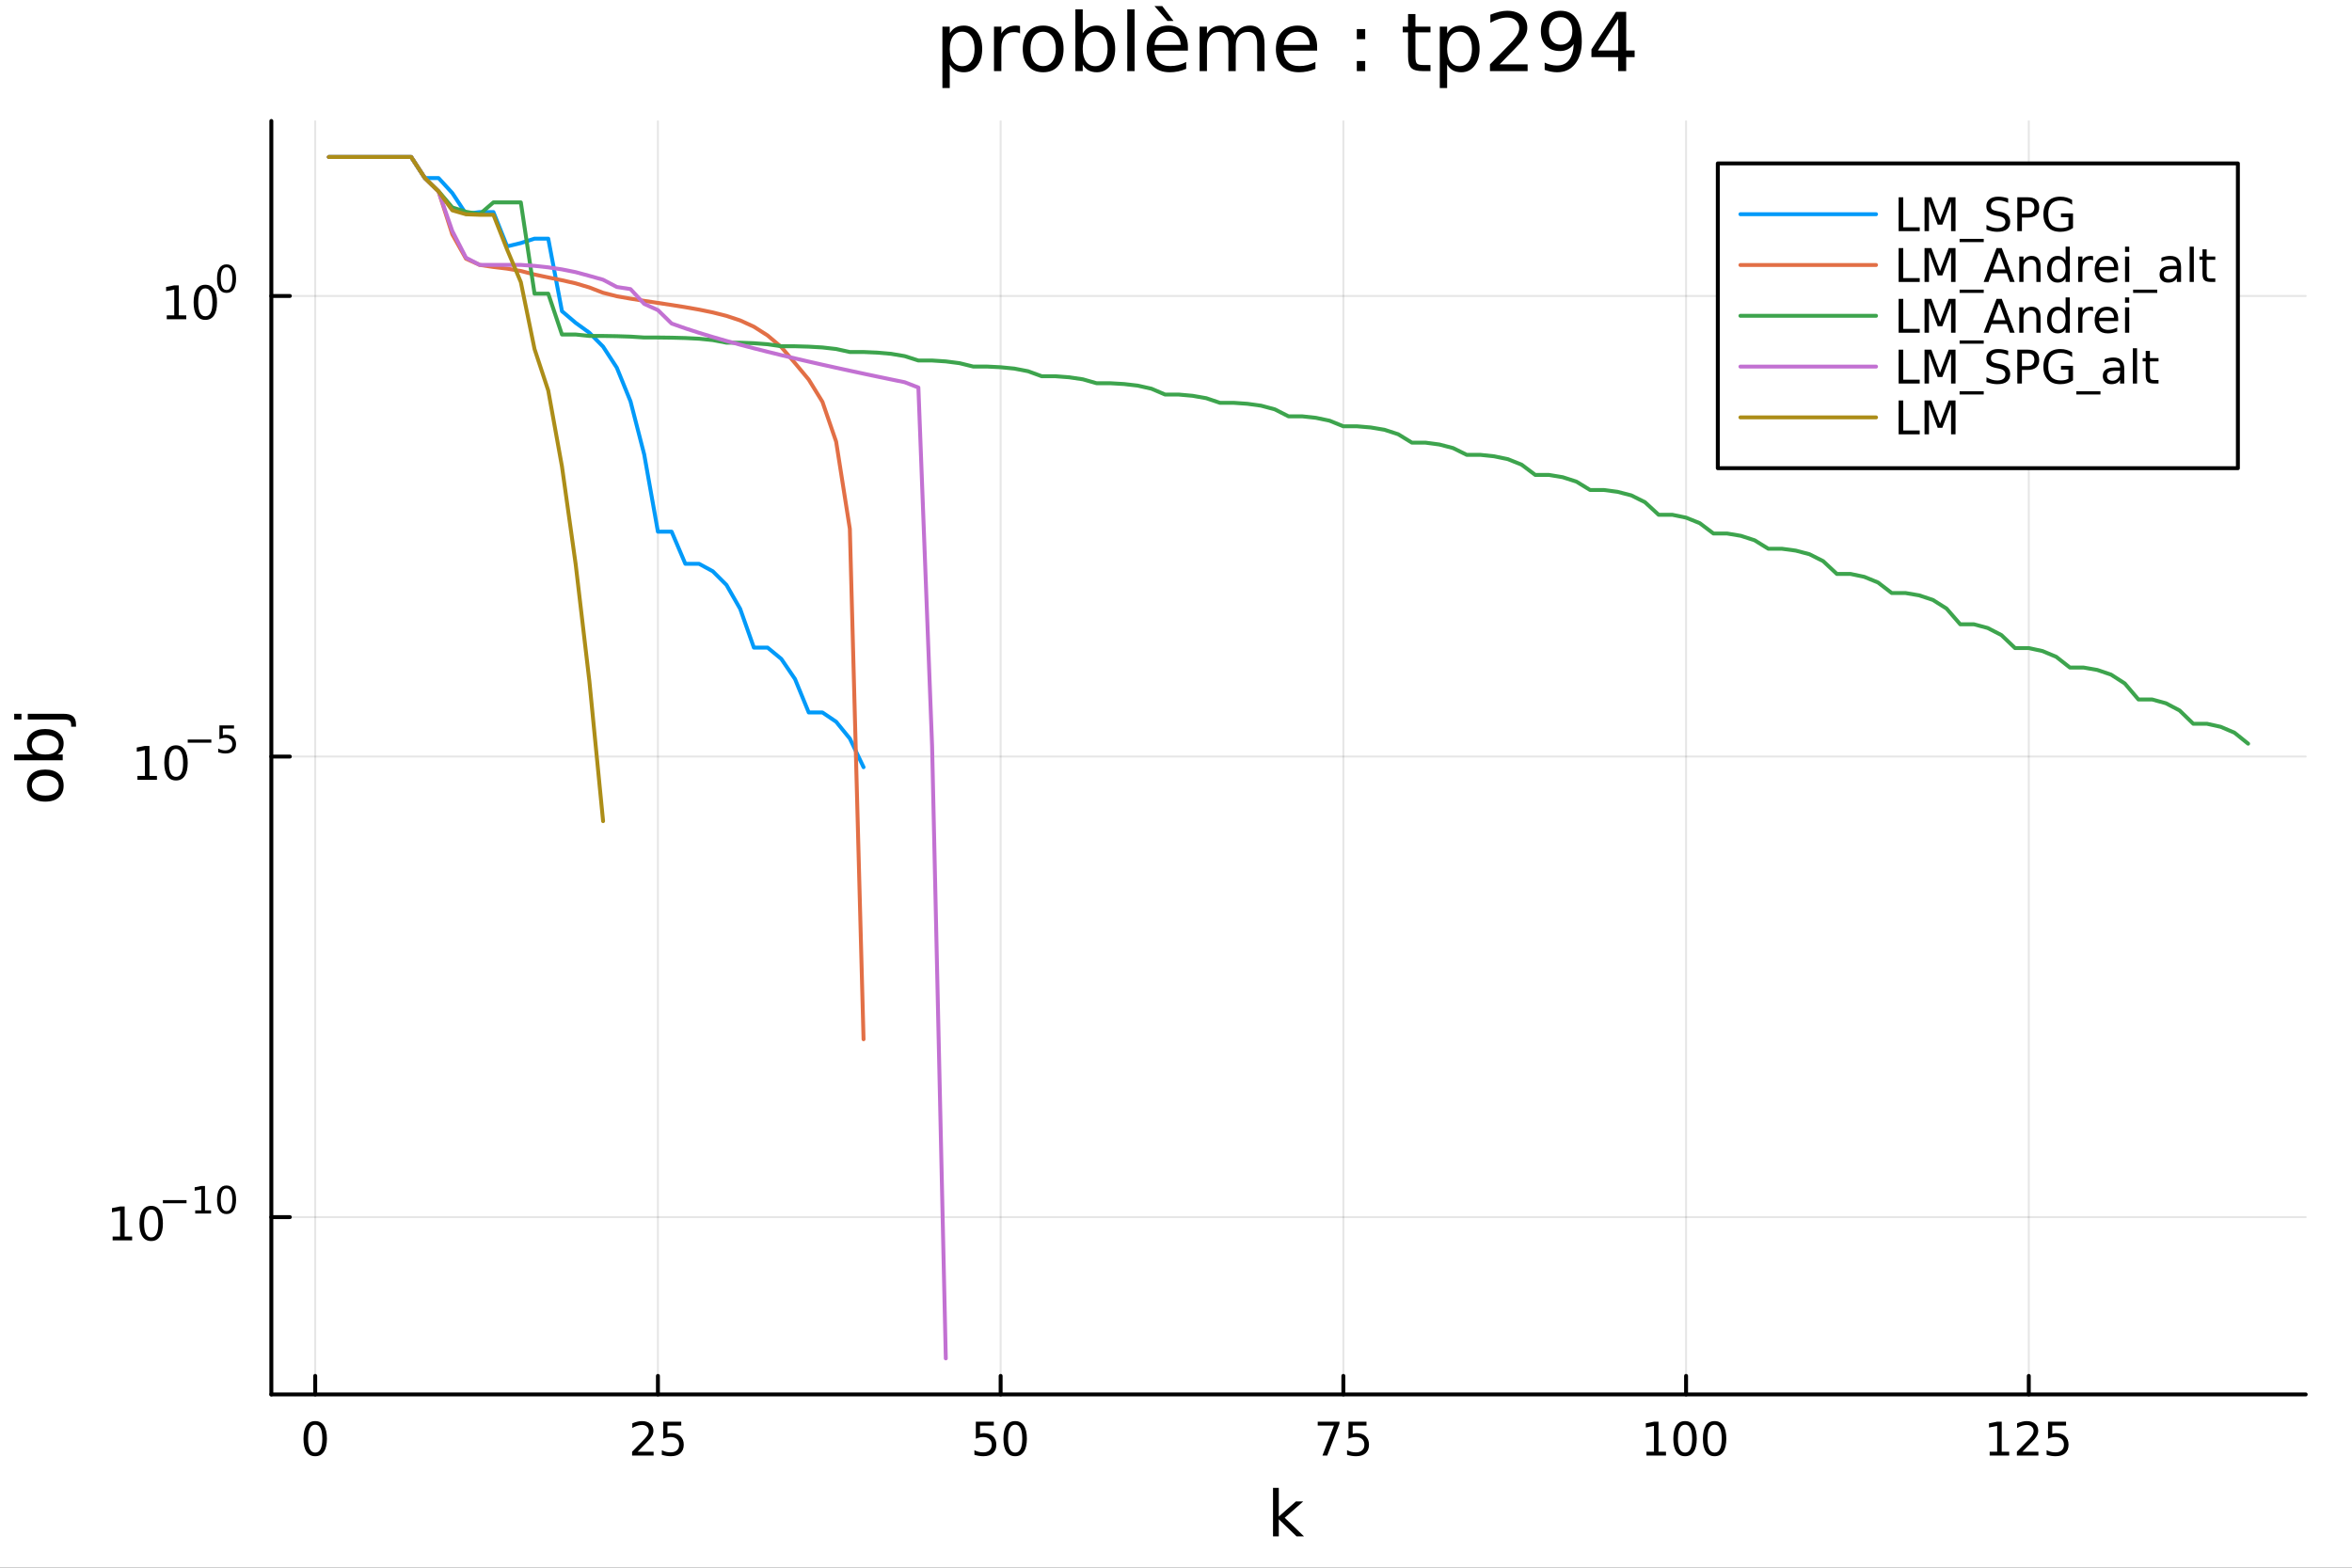 <?xml version="1.0" encoding="utf-8"?>
<svg xmlns="http://www.w3.org/2000/svg" xmlns:xlink="http://www.w3.org/1999/xlink" width="600" height="400" viewBox="0 0 2400 1600">
<rect x="0" y="0" width="2400" height="1600" fill="#333333" stroke="none"/>
<defs>
  <clipPath id="clip970">
    <rect x="0" y="0" width="2400" height="1600"/>
  </clipPath>
</defs>
<path clip-path="url(#clip970)" d="M0 1600 L2400 1600 L2400 0 L0 0  Z" fill="#ffffff" fill-rule="evenodd" fill-opacity="1"/>
<defs>
  <clipPath id="clip971">
    <rect x="480" y="0" width="1681" height="1600"/>
  </clipPath>
</defs>
<path clip-path="url(#clip970)" d="M276.876 1423.18 L2352.76 1423.18 L2352.76 123.472 L276.876 123.472  Z" fill="#ffffff" fill-rule="evenodd" fill-opacity="1"/>
<defs>
  <clipPath id="clip972">
    <rect x="276" y="123" width="2077" height="1301"/>
  </clipPath>
</defs>
<polyline clip-path="url(#clip972)" style="stroke:#000000; stroke-linecap:round; stroke-linejoin:round; stroke-width:2; stroke-opacity:0.1; fill:none" points="321.638,1423.18 321.638,123.472 "/>
<polyline clip-path="url(#clip972)" style="stroke:#000000; stroke-linecap:round; stroke-linejoin:round; stroke-width:2; stroke-opacity:0.1; fill:none" points="671.349,1423.18 671.349,123.472 "/>
<polyline clip-path="url(#clip972)" style="stroke:#000000; stroke-linecap:round; stroke-linejoin:round; stroke-width:2; stroke-opacity:0.1; fill:none" points="1021.06,1423.18 1021.06,123.472 "/>
<polyline clip-path="url(#clip972)" style="stroke:#000000; stroke-linecap:round; stroke-linejoin:round; stroke-width:2; stroke-opacity:0.1; fill:none" points="1370.77,1423.18 1370.77,123.472 "/>
<polyline clip-path="url(#clip972)" style="stroke:#000000; stroke-linecap:round; stroke-linejoin:round; stroke-width:2; stroke-opacity:0.1; fill:none" points="1720.48,1423.18 1720.48,123.472 "/>
<polyline clip-path="url(#clip972)" style="stroke:#000000; stroke-linecap:round; stroke-linejoin:round; stroke-width:2; stroke-opacity:0.1; fill:none" points="2070.19,1423.18 2070.19,123.472 "/>
<polyline clip-path="url(#clip970)" style="stroke:#000000; stroke-linecap:round; stroke-linejoin:round; stroke-width:4; stroke-opacity:1; fill:none" points="276.876,1423.18 2352.76,1423.18 "/>
<polyline clip-path="url(#clip970)" style="stroke:#000000; stroke-linecap:round; stroke-linejoin:round; stroke-width:4; stroke-opacity:1; fill:none" points="321.638,1423.18 321.638,1404.28 "/>
<polyline clip-path="url(#clip970)" style="stroke:#000000; stroke-linecap:round; stroke-linejoin:round; stroke-width:4; stroke-opacity:1; fill:none" points="671.349,1423.18 671.349,1404.28 "/>
<polyline clip-path="url(#clip970)" style="stroke:#000000; stroke-linecap:round; stroke-linejoin:round; stroke-width:4; stroke-opacity:1; fill:none" points="1021.06,1423.18 1021.06,1404.28 "/>
<polyline clip-path="url(#clip970)" style="stroke:#000000; stroke-linecap:round; stroke-linejoin:round; stroke-width:4; stroke-opacity:1; fill:none" points="1370.77,1423.18 1370.77,1404.28 "/>
<polyline clip-path="url(#clip970)" style="stroke:#000000; stroke-linecap:round; stroke-linejoin:round; stroke-width:4; stroke-opacity:1; fill:none" points="1720.48,1423.18 1720.48,1404.28 "/>
<polyline clip-path="url(#clip970)" style="stroke:#000000; stroke-linecap:round; stroke-linejoin:round; stroke-width:4; stroke-opacity:1; fill:none" points="2070.19,1423.18 2070.19,1404.28 "/>
<path clip-path="url(#clip970)" d="M321.638 1454.1 Q318.027 1454.1 316.199 1457.66 Q314.393 1461.2 314.393 1468.33 Q314.393 1475.44 316.199 1479.01 Q318.027 1482.55 321.638 1482.55 Q325.273 1482.55 327.078 1479.01 Q328.907 1475.44 328.907 1468.33 Q328.907 1461.2 327.078 1457.66 Q325.273 1454.1 321.638 1454.1 M321.638 1450.39 Q327.449 1450.39 330.504 1455 Q333.583 1459.58 333.583 1468.33 Q333.583 1477.06 330.504 1481.67 Q327.449 1486.25 321.638 1486.25 Q315.828 1486.25 312.75 1481.67 Q309.694 1477.06 309.694 1468.33 Q309.694 1459.58 312.75 1455 Q315.828 1450.39 321.638 1450.39 Z" fill="#000000" fill-rule="nonzero" fill-opacity="1" /><path clip-path="url(#clip970)" d="M650.62 1481.64 L666.939 1481.64 L666.939 1485.58 L644.995 1485.58 L644.995 1481.64 Q647.657 1478.89 652.24 1474.26 Q656.847 1469.61 658.027 1468.27 Q660.272 1465.74 661.152 1464.01 Q662.055 1462.25 662.055 1460.56 Q662.055 1457.8 660.11 1456.07 Q658.189 1454.33 655.087 1454.33 Q652.888 1454.33 650.434 1455.09 Q648.004 1455.86 645.226 1457.41 L645.226 1452.69 Q648.05 1451.55 650.504 1450.97 Q652.958 1450.39 654.995 1450.39 Q660.365 1450.39 663.559 1453.08 Q666.754 1455.77 666.754 1460.26 Q666.754 1462.39 665.944 1464.31 Q665.157 1466.2 663.05 1468.8 Q662.471 1469.47 659.37 1472.69 Q656.268 1475.88 650.62 1481.64 Z" fill="#000000" fill-rule="nonzero" fill-opacity="1" /><path clip-path="url(#clip970)" d="M676.8 1451.02 L695.156 1451.02 L695.156 1454.96 L681.082 1454.96 L681.082 1463.43 Q682.101 1463.08 683.12 1462.92 Q684.138 1462.73 685.157 1462.73 Q690.944 1462.73 694.323 1465.9 Q697.703 1469.08 697.703 1474.49 Q697.703 1480.07 694.231 1483.17 Q690.758 1486.25 684.439 1486.25 Q682.263 1486.25 679.995 1485.88 Q677.749 1485.51 675.342 1484.77 L675.342 1480.07 Q677.425 1481.2 679.647 1481.76 Q681.87 1482.32 684.346 1482.32 Q688.351 1482.32 690.689 1480.21 Q693.027 1478.1 693.027 1474.49 Q693.027 1470.88 690.689 1468.77 Q688.351 1466.67 684.346 1466.67 Q682.471 1466.67 680.596 1467.08 Q678.745 1467.5 676.8 1468.38 L676.8 1451.02 Z" fill="#000000" fill-rule="nonzero" fill-opacity="1" /><path clip-path="url(#clip970)" d="M995.758 1451.02 L1014.11 1451.02 L1014.11 1454.96 L1000.04 1454.96 L1000.04 1463.43 Q1001.06 1463.08 1002.08 1462.92 Q1003.1 1462.73 1004.11 1462.73 Q1009.9 1462.73 1013.28 1465.9 Q1016.66 1469.08 1016.66 1474.49 Q1016.66 1480.07 1013.19 1483.17 Q1009.72 1486.25 1003.4 1486.25 Q1001.22 1486.25 998.953 1485.88 Q996.707 1485.51 994.3 1484.77 L994.3 1480.07 Q996.383 1481.2 998.605 1481.76 Q1000.83 1482.32 1003.3 1482.32 Q1007.31 1482.32 1009.65 1480.21 Q1011.99 1478.1 1011.99 1474.49 Q1011.99 1470.88 1009.65 1468.77 Q1007.31 1466.67 1003.3 1466.67 Q1001.43 1466.67 999.555 1467.08 Q997.703 1467.5 995.758 1468.38 L995.758 1451.02 Z" fill="#000000" fill-rule="nonzero" fill-opacity="1" /><path clip-path="url(#clip970)" d="M1035.87 1454.1 Q1032.26 1454.1 1030.43 1457.66 Q1028.63 1461.2 1028.63 1468.33 Q1028.63 1475.44 1030.43 1479.01 Q1032.26 1482.55 1035.87 1482.55 Q1039.51 1482.55 1041.31 1479.01 Q1043.14 1475.44 1043.14 1468.33 Q1043.14 1461.2 1041.31 1457.66 Q1039.51 1454.1 1035.87 1454.1 M1035.87 1450.39 Q1041.68 1450.39 1044.74 1455 Q1047.82 1459.58 1047.82 1468.33 Q1047.82 1477.06 1044.74 1481.67 Q1041.68 1486.25 1035.87 1486.25 Q1030.06 1486.25 1026.98 1481.67 Q1023.93 1477.06 1023.93 1468.33 Q1023.93 1459.58 1026.98 1455 Q1030.06 1450.39 1035.87 1450.39 Z" fill="#000000" fill-rule="nonzero" fill-opacity="1" /><path clip-path="url(#clip970)" d="M1344.62 1451.02 L1366.85 1451.02 L1366.85 1453.01 L1354.3 1485.58 L1349.42 1485.58 L1361.22 1454.96 L1344.62 1454.96 L1344.62 1451.02 Z" fill="#000000" fill-rule="nonzero" fill-opacity="1" /><path clip-path="url(#clip970)" d="M1376.01 1451.02 L1394.37 1451.02 L1394.37 1454.96 L1380.29 1454.96 L1380.29 1463.43 Q1381.31 1463.08 1382.33 1462.92 Q1383.35 1462.73 1384.37 1462.73 Q1390.16 1462.73 1393.54 1465.9 Q1396.92 1469.08 1396.92 1474.49 Q1396.92 1480.07 1393.44 1483.17 Q1389.97 1486.25 1383.65 1486.25 Q1381.48 1486.25 1379.21 1485.88 Q1376.96 1485.51 1374.55 1484.77 L1374.55 1480.07 Q1376.64 1481.2 1378.86 1481.76 Q1381.08 1482.32 1383.56 1482.32 Q1387.56 1482.32 1389.9 1480.21 Q1392.24 1478.1 1392.24 1474.49 Q1392.24 1470.88 1389.9 1468.77 Q1387.56 1466.67 1383.56 1466.67 Q1381.68 1466.67 1379.81 1467.08 Q1377.96 1467.5 1376.01 1468.38 L1376.01 1451.02 Z" fill="#000000" fill-rule="nonzero" fill-opacity="1" /><path clip-path="url(#clip970)" d="M1680.09 1481.64 L1687.73 1481.64 L1687.73 1455.28 L1679.42 1456.95 L1679.42 1452.69 L1687.68 1451.02 L1692.35 1451.02 L1692.35 1481.64 L1699.99 1481.64 L1699.99 1485.58 L1680.09 1485.58 L1680.09 1481.64 Z" fill="#000000" fill-rule="nonzero" fill-opacity="1" /><path clip-path="url(#clip970)" d="M1719.44 1454.1 Q1715.83 1454.1 1714 1457.66 Q1712.19 1461.2 1712.19 1468.33 Q1712.19 1475.44 1714 1479.01 Q1715.83 1482.55 1719.44 1482.55 Q1723.07 1482.55 1724.88 1479.01 Q1726.71 1475.44 1726.71 1468.33 Q1726.71 1461.2 1724.88 1457.66 Q1723.07 1454.1 1719.44 1454.1 M1719.44 1450.39 Q1725.25 1450.39 1728.3 1455 Q1731.38 1459.58 1731.38 1468.33 Q1731.38 1477.06 1728.3 1481.67 Q1725.25 1486.25 1719.44 1486.25 Q1713.63 1486.25 1710.55 1481.67 Q1707.49 1477.06 1707.49 1468.33 Q1707.49 1459.58 1710.55 1455 Q1713.63 1450.39 1719.44 1450.39 Z" fill="#000000" fill-rule="nonzero" fill-opacity="1" /><path clip-path="url(#clip970)" d="M1749.6 1454.1 Q1745.99 1454.1 1744.16 1457.66 Q1742.35 1461.2 1742.35 1468.33 Q1742.35 1475.44 1744.16 1479.01 Q1745.99 1482.55 1749.6 1482.55 Q1753.23 1482.55 1755.04 1479.01 Q1756.87 1475.44 1756.87 1468.33 Q1756.87 1461.2 1755.04 1457.66 Q1753.23 1454.1 1749.6 1454.1 M1749.6 1450.39 Q1755.41 1450.39 1758.47 1455 Q1761.54 1459.58 1761.54 1468.33 Q1761.54 1477.06 1758.47 1481.67 Q1755.41 1486.25 1749.6 1486.25 Q1743.79 1486.25 1740.71 1481.67 Q1737.66 1477.06 1737.66 1468.33 Q1737.66 1459.58 1740.71 1455 Q1743.79 1450.39 1749.6 1450.39 Z" fill="#000000" fill-rule="nonzero" fill-opacity="1" /><path clip-path="url(#clip970)" d="M2030.29 1481.64 L2037.93 1481.64 L2037.93 1455.28 L2029.62 1456.95 L2029.62 1452.69 L2037.89 1451.02 L2042.56 1451.02 L2042.56 1481.64 L2050.2 1481.64 L2050.2 1485.58 L2030.29 1485.58 L2030.29 1481.64 Z" fill="#000000" fill-rule="nonzero" fill-opacity="1" /><path clip-path="url(#clip970)" d="M2063.67 1481.64 L2079.99 1481.64 L2079.99 1485.58 L2058.05 1485.58 L2058.05 1481.64 Q2060.71 1478.89 2065.29 1474.26 Q2069.9 1469.61 2071.08 1468.27 Q2073.33 1465.74 2074.21 1464.01 Q2075.11 1462.25 2075.11 1460.56 Q2075.11 1457.8 2073.16 1456.07 Q2071.24 1454.33 2068.14 1454.33 Q2065.94 1454.33 2063.49 1455.09 Q2061.06 1455.86 2058.28 1457.41 L2058.28 1452.69 Q2061.1 1451.55 2063.56 1450.97 Q2066.01 1450.39 2068.05 1450.39 Q2073.42 1450.39 2076.61 1453.08 Q2079.81 1455.77 2079.81 1460.26 Q2079.81 1462.39 2079 1464.31 Q2078.21 1466.2 2076.1 1468.8 Q2075.53 1469.47 2072.42 1472.69 Q2069.32 1475.88 2063.67 1481.64 Z" fill="#000000" fill-rule="nonzero" fill-opacity="1" /><path clip-path="url(#clip970)" d="M2089.85 1451.02 L2108.21 1451.02 L2108.21 1454.96 L2094.14 1454.96 L2094.14 1463.43 Q2095.16 1463.08 2096.17 1462.92 Q2097.19 1462.73 2098.21 1462.73 Q2104 1462.73 2107.38 1465.9 Q2110.76 1469.08 2110.76 1474.49 Q2110.76 1480.07 2107.28 1483.17 Q2103.81 1486.25 2097.49 1486.25 Q2095.32 1486.25 2093.05 1485.88 Q2090.8 1485.51 2088.4 1484.77 L2088.4 1480.07 Q2090.48 1481.2 2092.7 1481.76 Q2094.92 1482.32 2097.4 1482.32 Q2101.41 1482.32 2103.74 1480.21 Q2106.08 1478.1 2106.08 1474.49 Q2106.08 1470.88 2103.74 1468.77 Q2101.41 1466.67 2097.4 1466.67 Q2095.53 1466.67 2093.65 1467.08 Q2091.8 1467.5 2089.85 1468.38 L2089.85 1451.02 Z" fill="#000000" fill-rule="nonzero" fill-opacity="1" /><path clip-path="url(#clip970)" d="M1299 1518.52 L1304.89 1518.52 L1304.89 1547.77 L1322.36 1532.4 L1329.84 1532.4 L1310.93 1549.07 L1330.63 1568.04 L1323 1568.04 L1304.89 1550.63 L1304.89 1568.04 L1299 1568.04 L1299 1518.52 Z" fill="#000000" fill-rule="nonzero" fill-opacity="1" /><polyline clip-path="url(#clip972)" style="stroke:#000000; stroke-linecap:round; stroke-linejoin:round; stroke-width:2; stroke-opacity:0.1; fill:none" points="276.876,1242.21 2352.76,1242.21 "/>
<polyline clip-path="url(#clip972)" style="stroke:#000000; stroke-linecap:round; stroke-linejoin:round; stroke-width:2; stroke-opacity:0.1; fill:none" points="276.876,772.146 2352.76,772.146 "/>
<polyline clip-path="url(#clip972)" style="stroke:#000000; stroke-linecap:round; stroke-linejoin:round; stroke-width:2; stroke-opacity:0.1; fill:none" points="276.876,302.087 2352.76,302.087 "/>
<polyline clip-path="url(#clip970)" style="stroke:#000000; stroke-linecap:round; stroke-linejoin:round; stroke-width:4; stroke-opacity:1; fill:none" points="276.876,1423.18 276.876,123.472 "/>
<polyline clip-path="url(#clip970)" style="stroke:#000000; stroke-linecap:round; stroke-linejoin:round; stroke-width:4; stroke-opacity:1; fill:none" points="276.876,1242.21 295.773,1242.21 "/>
<polyline clip-path="url(#clip970)" style="stroke:#000000; stroke-linecap:round; stroke-linejoin:round; stroke-width:4; stroke-opacity:1; fill:none" points="276.876,772.146 295.773,772.146 "/>
<polyline clip-path="url(#clip970)" style="stroke:#000000; stroke-linecap:round; stroke-linejoin:round; stroke-width:4; stroke-opacity:1; fill:none" points="276.876,302.087 295.773,302.087 "/>
<path clip-path="url(#clip970)" d="M114.931 1262 L122.57 1262 L122.57 1235.63 L114.26 1237.3 L114.26 1233.04 L122.524 1231.37 L127.2 1231.37 L127.2 1262 L134.839 1262 L134.839 1265.93 L114.931 1265.93 L114.931 1262 Z" fill="#000000" fill-rule="nonzero" fill-opacity="1" /><path clip-path="url(#clip970)" d="M154.283 1234.45 Q150.672 1234.45 148.843 1238.02 Q147.038 1241.56 147.038 1248.69 Q147.038 1255.79 148.843 1259.36 Q150.672 1262.9 154.283 1262.9 Q157.917 1262.9 159.723 1259.36 Q161.552 1255.79 161.552 1248.69 Q161.552 1241.56 159.723 1238.02 Q157.917 1234.45 154.283 1234.45 M154.283 1230.75 Q160.093 1230.75 163.149 1235.35 Q166.227 1239.94 166.227 1248.69 Q166.227 1257.41 163.149 1262.02 Q160.093 1266.6 154.283 1266.6 Q148.473 1266.6 145.394 1262.02 Q142.339 1257.41 142.339 1248.69 Q142.339 1239.94 145.394 1235.35 Q148.473 1230.75 154.283 1230.75 Z" fill="#000000" fill-rule="nonzero" fill-opacity="1" /><path clip-path="url(#clip970)" d="M166.227 1224.85 L190.339 1224.85 L190.339 1228.05 L166.227 1228.05 L166.227 1224.85 Z" fill="#000000" fill-rule="nonzero" fill-opacity="1" /><path clip-path="url(#clip970)" d="M199.197 1235.33 L205.404 1235.33 L205.404 1213.9 L198.652 1215.26 L198.652 1211.8 L205.366 1210.44 L209.166 1210.44 L209.166 1235.33 L215.372 1235.33 L215.372 1238.52 L199.197 1238.52 L199.197 1235.33 Z" fill="#000000" fill-rule="nonzero" fill-opacity="1" /><path clip-path="url(#clip970)" d="M231.171 1212.94 Q228.237 1212.94 226.751 1215.84 Q225.284 1218.72 225.284 1224.51 Q225.284 1230.28 226.751 1233.18 Q228.237 1236.06 231.171 1236.06 Q234.124 1236.06 235.591 1233.18 Q237.076 1230.28 237.076 1224.51 Q237.076 1218.72 235.591 1215.84 Q234.124 1212.94 231.171 1212.94 M231.171 1209.93 Q235.891 1209.93 238.374 1213.68 Q240.876 1217.4 240.876 1224.51 Q240.876 1231.6 238.374 1235.34 Q235.891 1239.07 231.171 1239.07 Q226.45 1239.07 223.949 1235.34 Q221.466 1231.6 221.466 1224.51 Q221.466 1217.4 223.949 1213.68 Q226.45 1209.93 231.171 1209.93 Z" fill="#000000" fill-rule="nonzero" fill-opacity="1" /><path clip-path="url(#clip970)" d="M140.247 791.938 L147.886 791.938 L147.886 765.573 L139.575 767.239 L139.575 762.98 L147.839 761.314 L152.515 761.314 L152.515 791.938 L160.154 791.938 L160.154 795.874 L140.247 795.874 L140.247 791.938 Z" fill="#000000" fill-rule="nonzero" fill-opacity="1" /><path clip-path="url(#clip970)" d="M179.598 764.392 Q175.987 764.392 174.159 767.957 Q172.353 771.499 172.353 778.628 Q172.353 785.735 174.159 789.3 Q175.987 792.841 179.598 792.841 Q183.233 792.841 185.038 789.3 Q186.867 785.735 186.867 778.628 Q186.867 771.499 185.038 767.957 Q183.233 764.392 179.598 764.392 M179.598 760.689 Q185.409 760.689 188.464 765.295 Q191.543 769.878 191.543 778.628 Q191.543 787.355 188.464 791.962 Q185.409 796.545 179.598 796.545 Q173.788 796.545 170.71 791.962 Q167.654 787.355 167.654 778.628 Q167.654 769.878 170.71 765.295 Q173.788 760.689 179.598 760.689 Z" fill="#000000" fill-rule="nonzero" fill-opacity="1" /><path clip-path="url(#clip970)" d="M191.543 754.79 L215.654 754.79 L215.654 757.987 L191.543 757.987 L191.543 754.79 Z" fill="#000000" fill-rule="nonzero" fill-opacity="1" /><path clip-path="url(#clip970)" d="M223.892 740.383 L238.807 740.383 L238.807 743.58 L227.372 743.58 L227.372 750.464 Q228.199 750.182 229.027 750.05 Q229.854 749.9 230.682 749.9 Q235.384 749.9 238.13 752.477 Q240.876 755.053 240.876 759.454 Q240.876 763.987 238.054 766.507 Q235.233 769.009 230.099 769.009 Q228.331 769.009 226.488 768.708 Q224.663 768.407 222.707 767.805 L222.707 763.987 Q224.4 764.909 226.205 765.36 Q228.011 765.811 230.023 765.811 Q233.277 765.811 235.177 764.1 Q237.076 762.388 237.076 759.454 Q237.076 756.52 235.177 754.809 Q233.277 753.097 230.023 753.097 Q228.5 753.097 226.977 753.436 Q225.472 753.774 223.892 754.489 L223.892 740.383 Z" fill="#000000" fill-rule="nonzero" fill-opacity="1" /><path clip-path="url(#clip970)" d="M170.17 321.879 L177.809 321.879 L177.809 295.513 L169.499 297.18 L169.499 292.921 L177.762 291.254 L182.438 291.254 L182.438 321.879 L190.077 321.879 L190.077 325.814 L170.17 325.814 L170.17 321.879 Z" fill="#000000" fill-rule="nonzero" fill-opacity="1" /><path clip-path="url(#clip970)" d="M209.522 294.333 Q205.91 294.333 204.082 297.898 Q202.276 301.439 202.276 308.569 Q202.276 315.675 204.082 319.24 Q205.91 322.782 209.522 322.782 Q213.156 322.782 214.961 319.24 Q216.79 315.675 216.79 308.569 Q216.79 301.439 214.961 297.898 Q213.156 294.333 209.522 294.333 M209.522 290.629 Q215.332 290.629 218.387 295.236 Q221.466 299.819 221.466 308.569 Q221.466 317.296 218.387 321.902 Q215.332 326.485 209.522 326.485 Q203.711 326.485 200.633 321.902 Q197.577 317.296 197.577 308.569 Q197.577 299.819 200.633 295.236 Q203.711 290.629 209.522 290.629 Z" fill="#000000" fill-rule="nonzero" fill-opacity="1" /><path clip-path="url(#clip970)" d="M231.171 272.825 Q228.237 272.825 226.751 275.722 Q225.284 278.599 225.284 284.392 Q225.284 290.166 226.751 293.062 Q228.237 295.94 231.171 295.94 Q234.124 295.94 235.591 293.062 Q237.076 290.166 237.076 284.392 Q237.076 278.599 235.591 275.722 Q234.124 272.825 231.171 272.825 M231.171 269.816 Q235.891 269.816 238.374 273.559 Q240.876 277.283 240.876 284.392 Q240.876 291.483 238.374 295.225 Q235.891 298.949 231.171 298.949 Q226.45 298.949 223.949 295.225 Q221.466 291.483 221.466 284.392 Q221.466 277.283 223.949 273.559 Q226.45 269.816 231.171 269.816 Z" fill="#000000" fill-rule="nonzero" fill-opacity="1" /><path clip-path="url(#clip970)" d="M32.462 801.797 Q32.462 806.507 36.154 809.244 Q39.815 811.982 46.212 811.982 Q52.609 811.982 56.302 809.276 Q59.962 806.539 59.962 801.797 Q59.962 797.118 56.27 794.381 Q52.578 791.643 46.212 791.643 Q39.878 791.643 36.186 794.381 Q32.462 797.118 32.462 801.797 M27.497 801.797 Q27.497 794.158 32.462 789.797 Q37.427 785.437 46.212 785.437 Q54.965 785.437 59.962 789.797 Q64.927 794.158 64.927 801.797 Q64.927 809.467 59.962 813.828 Q54.965 818.156 46.212 818.156 Q37.427 818.156 32.462 813.828 Q27.497 809.467 27.497 801.797 Z" fill="#000000" fill-rule="nonzero" fill-opacity="1" /><path clip-path="url(#clip970)" d="M46.212 750.139 Q39.751 750.139 36.09 752.812 Q32.398 755.454 32.398 760.101 Q32.398 764.748 36.09 767.422 Q39.751 770.064 46.212 770.064 Q52.673 770.064 56.365 767.422 Q60.026 764.748 60.026 760.101 Q60.026 755.454 56.365 752.812 Q52.673 750.139 46.212 750.139 M33.767 770.064 Q30.584 768.218 29.056 765.417 Q27.497 762.584 27.497 758.669 Q27.497 752.176 32.653 748.134 Q37.809 744.06 46.212 744.06 Q54.615 744.06 59.771 748.134 Q64.927 752.176 64.927 758.669 Q64.927 762.584 63.399 765.417 Q61.84 768.218 58.657 770.064 L64.004 770.064 L64.004 775.952 L14.479 775.952 L14.479 770.064 L33.767 770.064 Z" fill="#000000" fill-rule="nonzero" fill-opacity="1" /><path clip-path="url(#clip970)" d="M28.356 734.352 L28.356 728.495 L64.641 728.495 Q71.452 728.495 74.508 731.105 Q77.563 733.684 77.563 739.445 L77.563 741.673 L72.598 741.673 L72.598 740.113 Q72.598 736.771 71.038 735.561 Q69.51 734.352 64.641 734.352 L28.356 734.352 M14.479 734.352 L14.479 728.495 L21.895 728.495 L21.895 734.352 L14.479 734.352 Z" fill="#000000" fill-rule="nonzero" fill-opacity="1" /><path clip-path="url(#clip970)" d="M969.132 65.77 L969.132 89.833 L961.638 89.833 L961.638 27.206 L969.132 27.206 L969.132 34.092 Q971.481 30.041 975.046 28.097 Q978.651 26.112 983.634 26.112 Q991.898 26.112 997.043 32.675 Q1002.23 39.237 1002.23 49.931 Q1002.23 60.626 997.043 67.188 Q991.898 73.751 983.634 73.751 Q978.651 73.751 975.046 71.806 Q971.481 69.821 969.132 65.77 M994.49 49.931 Q994.49 41.708 991.088 37.05 Q987.725 32.35 981.811 32.35 Q975.897 32.35 972.494 37.05 Q969.132 41.708 969.132 49.931 Q969.132 58.155 972.494 62.854 Q975.897 67.512 981.811 67.512 Q987.725 67.512 991.088 62.854 Q994.49 58.155 994.49 49.931 Z" fill="#000000" fill-rule="nonzero" fill-opacity="1" /><path clip-path="url(#clip970)" d="M1040.87 34.173 Q1039.62 33.444 1038.12 33.12 Q1036.66 32.756 1034.88 32.756 Q1028.56 32.756 1025.16 36.888 Q1021.79 40.979 1021.79 48.676 L1021.79 72.576 L1014.3 72.576 L1014.3 27.206 L1021.79 27.206 L1021.79 34.254 Q1024.14 30.122 1027.91 28.138 Q1031.68 26.112 1037.07 26.112 Q1037.84 26.112 1038.77 26.234 Q1039.7 26.315 1040.83 26.517 L1040.87 34.173 Z" fill="#000000" fill-rule="nonzero" fill-opacity="1" /><path clip-path="url(#clip970)" d="M1064.45 32.431 Q1058.45 32.431 1054.97 37.131 Q1051.49 41.789 1051.49 49.931 Q1051.49 58.074 1054.93 62.773 Q1058.41 67.431 1064.45 67.431 Q1070.4 67.431 1073.89 62.732 Q1077.37 58.033 1077.37 49.931 Q1077.37 41.87 1073.89 37.171 Q1070.4 32.431 1064.45 32.431 M1064.45 26.112 Q1074.17 26.112 1079.72 32.431 Q1085.27 38.751 1085.27 49.931 Q1085.27 61.071 1079.72 67.431 Q1074.17 73.751 1064.45 73.751 Q1054.69 73.751 1049.14 67.431 Q1043.63 61.071 1043.63 49.931 Q1043.63 38.751 1049.14 32.431 Q1054.69 26.112 1064.45 26.112 Z" fill="#000000" fill-rule="nonzero" fill-opacity="1" /><path clip-path="url(#clip970)" d="M1130.2 49.931 Q1130.2 41.708 1126.79 37.05 Q1123.43 32.35 1117.52 32.35 Q1111.6 32.35 1108.2 37.05 Q1104.84 41.708 1104.84 49.931 Q1104.84 58.155 1108.2 62.854 Q1111.6 67.512 1117.52 67.512 Q1123.43 67.512 1126.79 62.854 Q1130.2 58.155 1130.2 49.931 M1104.84 34.092 Q1107.19 30.041 1110.75 28.097 Q1114.36 26.112 1119.34 26.112 Q1127.6 26.112 1132.75 32.675 Q1137.93 39.237 1137.93 49.931 Q1137.93 60.626 1132.75 67.188 Q1127.6 73.751 1119.34 73.751 Q1114.36 73.751 1110.75 71.806 Q1107.19 69.821 1104.84 65.77 L1104.84 72.576 L1097.34 72.576 L1097.34 9.544 L1104.84 9.544 L1104.84 34.092 Z" fill="#000000" fill-rule="nonzero" fill-opacity="1" /><path clip-path="url(#clip970)" d="M1150.29 9.544 L1157.74 9.544 L1157.74 72.576 L1150.29 72.576 L1150.29 9.544 Z" fill="#000000" fill-rule="nonzero" fill-opacity="1" /><path clip-path="url(#clip970)" d="M1212.15 48.028 L1212.15 51.673 L1177.87 51.673 Q1178.36 59.37 1182.49 63.421 Q1186.67 67.431 1194.08 67.431 Q1198.37 67.431 1202.38 66.378 Q1206.43 65.325 1210.4 63.218 L1210.4 70.267 Q1206.39 71.968 1202.18 72.86 Q1197.97 73.751 1193.63 73.751 Q1182.78 73.751 1176.42 67.431 Q1170.1 61.112 1170.1 50.337 Q1170.1 39.197 1176.09 32.675 Q1182.13 26.112 1192.34 26.112 Q1201.49 26.112 1206.8 32.026 Q1212.15 37.9 1212.15 48.028 M1204.69 45.84 Q1204.61 39.723 1201.25 36.077 Q1197.93 32.431 1192.42 32.431 Q1186.18 32.431 1182.41 35.956 Q1178.69 39.48 1178.12 45.88 L1204.69 45.84 M1186.02 6.222 L1197.44 21.373 L1191.24 21.373 L1178.04 6.222 L1186.02 6.222 Z" fill="#000000" fill-rule="nonzero" fill-opacity="1" /><path clip-path="url(#clip970)" d="M1259.7 35.915 Q1262.5 30.892 1266.39 28.502 Q1270.28 26.112 1275.54 26.112 Q1282.63 26.112 1286.48 31.095 Q1290.33 36.037 1290.33 45.192 L1290.33 72.576 L1282.83 72.576 L1282.83 45.435 Q1282.83 38.913 1280.52 35.753 Q1278.22 32.594 1273.48 32.594 Q1267.68 32.594 1264.32 36.442 Q1260.96 40.29 1260.96 46.934 L1260.96 72.576 L1253.46 72.576 L1253.46 45.435 Q1253.46 38.873 1251.16 35.753 Q1248.85 32.594 1244.03 32.594 Q1238.31 32.594 1234.95 36.482 Q1231.59 40.331 1231.59 46.934 L1231.59 72.576 L1224.1 72.576 L1224.1 27.206 L1231.59 27.206 L1231.59 34.254 Q1234.14 30.082 1237.71 28.097 Q1241.27 26.112 1246.17 26.112 Q1251.12 26.112 1254.56 28.624 Q1258.04 31.135 1259.7 35.915 Z" fill="#000000" fill-rule="nonzero" fill-opacity="1" /><path clip-path="url(#clip970)" d="M1344 48.028 L1344 51.673 L1309.73 51.673 Q1310.22 59.37 1314.35 63.421 Q1318.52 67.431 1325.94 67.431 Q1330.23 67.431 1334.24 66.378 Q1338.29 65.325 1342.26 63.218 L1342.26 70.267 Q1338.25 71.968 1334.04 72.86 Q1329.82 73.751 1325.49 73.751 Q1314.63 73.751 1308.27 67.431 Q1301.95 61.112 1301.95 50.337 Q1301.95 39.197 1307.95 32.675 Q1313.99 26.112 1324.19 26.112 Q1333.35 26.112 1338.66 32.026 Q1344 37.9 1344 48.028 M1336.55 45.84 Q1336.47 39.723 1333.11 36.077 Q1329.78 32.431 1324.27 32.431 Q1318.04 32.431 1314.27 35.956 Q1310.54 39.48 1309.97 45.88 L1336.55 45.84 Z" fill="#000000" fill-rule="nonzero" fill-opacity="1" /><path clip-path="url(#clip970)" d="M1384.51 62.287 L1393.06 62.287 L1393.06 72.576 L1384.51 72.576 L1384.51 62.287 M1384.51 29.677 L1393.06 29.677 L1393.06 39.966 L1384.51 39.966 L1384.51 29.677 Z" fill="#000000" fill-rule="nonzero" fill-opacity="1" /><path clip-path="url(#clip970)" d="M1444.3 14.324 L1444.3 27.206 L1459.66 27.206 L1459.66 32.999 L1444.3 32.999 L1444.3 57.628 Q1444.3 63.178 1445.8 64.758 Q1447.34 66.338 1452 66.338 L1459.66 66.338 L1459.66 72.576 L1452 72.576 Q1443.37 72.576 1440.09 69.376 Q1436.81 66.135 1436.81 57.628 L1436.81 32.999 L1431.34 32.999 L1431.34 27.206 L1436.81 27.206 L1436.81 14.324 L1444.3 14.324 Z" fill="#000000" fill-rule="nonzero" fill-opacity="1" /><path clip-path="url(#clip970)" d="M1476.67 65.77 L1476.67 89.833 L1469.18 89.833 L1469.18 27.206 L1476.67 27.206 L1476.67 34.092 Q1479.02 30.041 1482.58 28.097 Q1486.19 26.112 1491.17 26.112 Q1499.44 26.112 1504.58 32.675 Q1509.77 39.237 1509.77 49.931 Q1509.77 60.626 1504.58 67.188 Q1499.44 73.751 1491.17 73.751 Q1486.19 73.751 1482.58 71.806 Q1479.02 69.821 1476.67 65.77 M1502.03 49.931 Q1502.03 41.708 1498.63 37.05 Q1495.26 32.35 1489.35 32.35 Q1483.43 32.35 1480.03 37.05 Q1476.67 41.708 1476.67 49.931 Q1476.67 58.155 1480.03 62.854 Q1483.43 67.512 1489.35 67.512 Q1495.26 67.512 1498.63 62.854 Q1502.03 58.155 1502.03 49.931 Z" fill="#000000" fill-rule="nonzero" fill-opacity="1" /><path clip-path="url(#clip970)" d="M1530.22 65.689 L1558.78 65.689 L1558.78 72.576 L1520.38 72.576 L1520.38 65.689 Q1525.04 60.869 1533.06 52.767 Q1541.12 44.625 1543.19 42.275 Q1547.11 37.86 1548.65 34.822 Q1550.23 31.743 1550.23 28.786 Q1550.23 23.965 1546.83 20.927 Q1543.47 17.889 1538.04 17.889 Q1534.19 17.889 1529.9 19.226 Q1525.65 20.562 1520.78 23.276 L1520.78 15.013 Q1525.73 13.028 1530.02 12.015 Q1534.31 11.002 1537.88 11.002 Q1547.28 11.002 1552.87 15.701 Q1558.46 20.4 1558.46 28.259 Q1558.46 31.986 1557.04 35.348 Q1555.66 38.67 1551.98 43.207 Q1550.96 44.382 1545.53 50.013 Q1540.11 55.603 1530.22 65.689 Z" fill="#000000" fill-rule="nonzero" fill-opacity="1" /><path clip-path="url(#clip970)" d="M1576.2 71.32 L1576.2 63.867 Q1579.28 65.325 1582.44 66.095 Q1585.6 66.864 1588.64 66.864 Q1596.74 66.864 1600.99 61.436 Q1605.29 55.967 1605.89 44.868 Q1603.54 48.352 1599.94 50.215 Q1596.33 52.078 1591.96 52.078 Q1582.88 52.078 1577.58 46.61 Q1572.31 41.1 1572.31 31.581 Q1572.31 22.264 1577.82 16.633 Q1583.33 11.002 1592.48 11.002 Q1602.98 11.002 1608.49 19.064 Q1614.04 27.084 1614.04 42.397 Q1614.04 56.697 1607.23 65.244 Q1600.47 73.751 1589 73.751 Q1585.92 73.751 1582.76 73.143 Q1579.6 72.535 1576.2 71.32 M1592.48 45.678 Q1597.99 45.678 1601.19 41.911 Q1604.44 38.143 1604.44 31.581 Q1604.44 25.059 1601.19 21.292 Q1597.99 17.484 1592.48 17.484 Q1586.98 17.484 1583.73 21.292 Q1580.53 25.059 1580.53 31.581 Q1580.53 38.143 1583.73 41.911 Q1586.98 45.678 1592.48 45.678 Z" fill="#000000" fill-rule="nonzero" fill-opacity="1" /><path clip-path="url(#clip970)" d="M1651.22 19.226 L1630.56 51.511 L1651.22 51.511 L1651.22 19.226 M1649.08 12.096 L1659.37 12.096 L1659.37 51.511 L1667.99 51.511 L1667.99 58.317 L1659.37 58.317 L1659.37 72.576 L1651.22 72.576 L1651.22 58.317 L1623.92 58.317 L1623.92 50.418 L1649.08 12.096 Z" fill="#000000" fill-rule="nonzero" fill-opacity="1" /><polyline clip-path="url(#clip972)" style="stroke:#009af9; stroke-linecap:round; stroke-linejoin:round; stroke-width:4; stroke-opacity:1; fill:none" points="335.627,160.256 349.615,160.256 363.604,160.256 377.592,160.256 391.58,160.256 405.569,160.256 419.557,160.256 433.546,181.739 447.534,181.739 461.523,196.994 475.511,218.232 489.499,216.435 503.488,216.435 517.476,251.47 531.465,248.052 545.453,243.579 559.441,243.579 573.43,317.587 587.418,329.496 601.407,339.61 615.395,353.78 629.384,375.236 643.372,409.6 657.36,463.859 671.349,542.635 685.337,542.635 699.326,575.426 713.314,575.426 727.302,583.025 741.291,597.02 755.279,621.409 769.268,660.947 783.256,660.947 797.244,672.489 811.233,693.018 825.221,727.142 839.21,727.142 853.198,736.62 867.187,753.786 881.175,783 "/>
<polyline clip-path="url(#clip972)" style="stroke:#e26f46; stroke-linecap:round; stroke-linejoin:round; stroke-width:4; stroke-opacity:1; fill:none" points="335.627,160.256 349.615,160.256 363.604,160.256 377.592,160.256 391.58,160.256 405.569,160.256 419.557,160.256 433.546,181.739 447.534,195.431 461.523,239.185 475.511,264.033 489.499,270.42 503.488,272.477 517.476,274.191 531.465,276.562 545.453,280.176 559.441,283.159 573.43,286.02 587.418,289.21 601.407,293.396 615.395,298.801 629.384,302.359 643.372,304.821 657.36,307.043 671.349,309.167 685.337,311.294 699.326,313.527 713.314,315.991 727.302,318.86 741.291,322.399 755.279,327.038 769.268,333.441 783.256,342.372 797.244,354.216 811.233,370.606 825.221,387.387 839.21,410.102 853.198,450.743 867.187,539.768 881.175,1060.67 "/>
<polyline clip-path="url(#clip972)" style="stroke:#3da44d; stroke-linecap:round; stroke-linejoin:round; stroke-width:4; stroke-opacity:1; fill:none" points="335.627,160.256 349.615,160.256 363.604,160.256 377.592,160.256 391.58,160.256 405.569,160.256 419.557,160.256 433.546,181.739 447.534,195.204 461.523,211.71 475.511,216.137 489.499,218.588 503.488,206.568 517.476,206.568 531.465,206.568 545.453,299.727 559.441,299.727 573.43,341.405 587.418,341.405 601.407,342.879 615.395,342.879 629.384,343.111 643.372,343.567 657.36,344.464 671.349,344.464 685.337,344.643 699.326,345 713.314,345.706 727.302,347.09 741.291,349.754 755.279,349.754 769.268,350.29 783.256,351.342 797.244,353.388 811.233,353.388 825.221,353.799 839.21,354.611 853.198,356.202 867.187,359.262 881.175,359.262 895.163,359.881 909.152,361.097 923.14,363.46 937.129,367.941 951.117,367.941 965.105,368.863 979.094,370.654 993.082,374.105 1007.07,374.105 1021.06,374.809 1035.05,376.192 1049.04,378.886 1063.02,384.005 1077.01,384.005 1091,385.068 1104.99,387.139 1118.98,391.133 1132.97,391.133 1146.95,391.955 1160.94,393.572 1174.93,396.719 1188.92,402.7 1202.91,402.7 1216.9,403.956 1230.89,406.408 1244.87,411.132 1258.86,411.132 1272.85,412.113 1286.84,414.045 1300.83,417.799 1314.82,424.92 1328.8,424.92 1342.79,426.436 1356.78,429.397 1370.77,435.084 1384.76,435.084 1398.75,436.28 1412.73,438.631 1426.72,443.188 1440.71,451.791 1454.7,451.791 1468.69,453.653 1482.68,457.285 1496.67,464.227 1510.65,464.227 1524.64,465.708 1538.63,468.613 1552.62,474.219 1566.61,484.716 1580.6,484.716 1594.58,487.035 1608.57,491.543 1622.56,500.093 1636.55,500.093 1650.54,501.949 1664.53,505.577 1678.51,512.531 1692.5,525.402 1706.49,525.402 1720.48,528.317 1734.47,533.95 1748.46,544.523 1762.44,544.523 1776.43,546.866 1790.42,551.424 1804.41,560.078 1818.4,560.078 1832.39,561.961 1846.38,565.643 1860.36,572.701 1874.35,585.77 1888.34,585.77 1902.33,588.738 1916.32,594.474 1930.31,605.236 1944.29,605.236 1958.28,607.626 1972.27,612.275 1986.26,621.097 2000.25,637.166 2014.24,637.166 2028.22,640.925 2042.21,648.126 2056.2,661.445 2070.19,661.445 2084.18,664.479 2098.17,670.337 2112.16,681.317 2126.14,681.317 2140.13,683.761 2154.12,688.513 2168.11,697.519 2182.1,713.9 2196.09,713.9 2210.07,717.744 2224.06,725.101 2238.05,738.69 2252.04,738.69 2266.03,741.793 2280.02,747.781 2294,758.989 "/>
<polyline clip-path="url(#clip972)" style="stroke:#c271d2; stroke-linecap:round; stroke-linejoin:round; stroke-width:4; stroke-opacity:1; fill:none" points="335.627,160.256 349.615,160.256 363.604,160.256 377.592,160.256 391.58,160.256 405.569,160.256 419.557,160.256 433.546,181.739 447.534,195.431 461.523,235.753 475.511,263.015 489.499,270.368 503.488,270.368 517.476,270.368 531.465,270.368 545.453,271.343 559.441,272.854 573.43,274.951 587.418,277.753 601.407,281.563 615.395,285.495 629.384,292.899 643.372,295.054 657.36,310.159 671.349,316.523 685.337,330.204 699.326,335.133 713.314,339.681 727.302,343.941 741.291,347.97 755.279,351.808 769.268,355.488 783.256,359.034 797.244,362.466 811.233,365.8 825.221,369.048 839.21,372.221 853.198,375.328 867.187,378.375 881.175,381.371 895.163,384.319 909.152,387.224 923.14,390.092 937.129,395.524 951.117,761.248 965.105,1386.4 "/>
<polyline clip-path="url(#clip972)" style="stroke:#ac8d18; stroke-linecap:round; stroke-linejoin:round; stroke-width:4; stroke-opacity:1; fill:none" points="335.627,160.256 349.615,160.256 363.604,160.256 377.592,160.256 391.58,160.256 405.569,160.256 419.557,160.256 433.546,181.739 447.534,195.431 461.523,214.666 475.511,218.696 489.499,219.225 503.488,219.225 517.476,254.742 531.465,287.943 545.453,356.24 559.441,398.629 573.43,476.069 587.418,575.826 601.407,695.164 615.395,838.068 "/>
<path clip-path="url(#clip970)" d="M1752.87 477.836 L2283.56 477.836 L2283.56 166.796 L1752.87 166.796  Z" fill="#ffffff" fill-rule="evenodd" fill-opacity="1"/>
<polyline clip-path="url(#clip970)" style="stroke:#000000; stroke-linecap:round; stroke-linejoin:round; stroke-width:4; stroke-opacity:1; fill:none" points="1752.87,477.836 2283.56,477.836 2283.56,166.796 1752.87,166.796 1752.87,477.836 "/>
<polyline clip-path="url(#clip970)" style="stroke:#009af9; stroke-linecap:round; stroke-linejoin:round; stroke-width:4; stroke-opacity:1; fill:none" points="1775.94,218.636 1914.33,218.636 "/>
<path clip-path="url(#clip970)" d="M1937.39 201.356 L1942.07 201.356 L1942.07 231.981 L1958.9 231.981 L1958.9 235.916 L1937.39 235.916 L1937.39 201.356 Z" fill="#000000" fill-rule="nonzero" fill-opacity="1" /><path clip-path="url(#clip970)" d="M1963.81 201.356 L1970.77 201.356 L1979.59 224.874 L1988.46 201.356 L1995.43 201.356 L1995.43 235.916 L1990.87 235.916 L1990.87 205.569 L1981.95 229.272 L1977.26 229.272 L1968.34 205.569 L1968.34 235.916 L1963.81 235.916 L1963.81 201.356 Z" fill="#000000" fill-rule="nonzero" fill-opacity="1" /><path clip-path="url(#clip970)" d="M2024.22 243.786 L2024.22 247.096 L1999.59 247.096 L1999.59 243.786 L2024.22 243.786 Z" fill="#000000" fill-rule="nonzero" fill-opacity="1" /><path clip-path="url(#clip970)" d="M2049.13 202.49 L2049.13 207.05 Q2046.47 205.777 2044.11 205.152 Q2041.75 204.527 2039.55 204.527 Q2035.73 204.527 2033.64 206.008 Q2031.58 207.49 2031.58 210.221 Q2031.58 212.513 2032.95 213.694 Q2034.34 214.851 2038.18 215.569 L2041 216.147 Q2046.24 217.143 2048.71 219.666 Q2051.21 222.166 2051.21 226.379 Q2051.21 231.402 2047.83 233.994 Q2044.48 236.587 2037.97 236.587 Q2035.52 236.587 2032.74 236.031 Q2029.99 235.476 2027.02 234.388 L2027.02 229.573 Q2029.87 231.17 2032.6 231.981 Q2035.33 232.791 2037.97 232.791 Q2041.98 232.791 2044.15 231.217 Q2046.33 229.643 2046.33 226.726 Q2046.33 224.18 2044.75 222.744 Q2043.2 221.309 2039.64 220.592 L2036.79 220.036 Q2031.56 218.995 2029.22 216.772 Q2026.88 214.55 2026.88 210.592 Q2026.88 206.008 2030.1 203.37 Q2033.34 200.731 2039.01 200.731 Q2041.44 200.731 2043.97 201.171 Q2046.49 201.61 2049.13 202.49 Z" fill="#000000" fill-rule="nonzero" fill-opacity="1" /><path clip-path="url(#clip970)" d="M2063.18 205.198 L2063.18 218.184 L2069.06 218.184 Q2072.32 218.184 2074.11 216.495 Q2075.89 214.805 2075.89 211.68 Q2075.89 208.578 2074.11 206.888 Q2072.32 205.198 2069.06 205.198 L2063.18 205.198 M2058.5 201.356 L2069.06 201.356 Q2074.87 201.356 2077.83 203.995 Q2080.82 206.61 2080.82 211.68 Q2080.82 216.795 2077.83 219.411 Q2074.87 222.027 2069.06 222.027 L2063.18 222.027 L2063.18 235.916 L2058.5 235.916 L2058.5 201.356 Z" fill="#000000" fill-rule="nonzero" fill-opacity="1" /><path clip-path="url(#clip970)" d="M2110.66 230.985 L2110.66 221.703 L2103.02 221.703 L2103.02 217.86 L2115.29 217.86 L2115.29 232.698 Q2112.58 234.619 2109.31 235.615 Q2106.05 236.587 2102.35 236.587 Q2094.25 236.587 2089.66 231.865 Q2085.1 227.119 2085.1 218.67 Q2085.1 210.198 2089.66 205.476 Q2094.25 200.731 2102.35 200.731 Q2105.73 200.731 2108.76 201.564 Q2111.81 202.397 2114.38 204.018 L2114.38 208.995 Q2111.79 206.796 2108.87 205.684 Q2105.96 204.573 2102.74 204.573 Q2096.4 204.573 2093.2 208.115 Q2090.03 211.657 2090.03 218.67 Q2090.03 225.661 2093.2 229.203 Q2096.4 232.744 2102.74 232.744 Q2105.22 232.744 2107.16 232.328 Q2109.11 231.888 2110.66 230.985 Z" fill="#000000" fill-rule="nonzero" fill-opacity="1" /><polyline clip-path="url(#clip970)" style="stroke:#e26f46; stroke-linecap:round; stroke-linejoin:round; stroke-width:4; stroke-opacity:1; fill:none" points="1775.94,270.476 1914.33,270.476 "/>
<path clip-path="url(#clip970)" d="M1937.39 253.196 L1942.07 253.196 L1942.07 283.821 L1958.9 283.821 L1958.9 287.756 L1937.39 287.756 L1937.39 253.196 Z" fill="#000000" fill-rule="nonzero" fill-opacity="1" /><path clip-path="url(#clip970)" d="M1963.81 253.196 L1970.77 253.196 L1979.59 276.714 L1988.46 253.196 L1995.43 253.196 L1995.43 287.756 L1990.87 287.756 L1990.87 257.409 L1981.95 281.112 L1977.26 281.112 L1968.34 257.409 L1968.34 287.756 L1963.81 287.756 L1963.81 253.196 Z" fill="#000000" fill-rule="nonzero" fill-opacity="1" /><path clip-path="url(#clip970)" d="M2024.22 295.626 L2024.22 298.936 L1999.59 298.936 L1999.59 295.626 L2024.22 295.626 Z" fill="#000000" fill-rule="nonzero" fill-opacity="1" /><path clip-path="url(#clip970)" d="M2039.96 257.802 L2033.62 275.001 L2046.33 275.001 L2039.96 257.802 M2037.32 253.196 L2042.63 253.196 L2055.8 287.756 L2050.94 287.756 L2047.79 278.89 L2032.21 278.89 L2029.06 287.756 L2024.13 287.756 L2037.32 253.196 Z" fill="#000000" fill-rule="nonzero" fill-opacity="1" /><path clip-path="url(#clip970)" d="M2082.21 272.108 L2082.21 287.756 L2077.95 287.756 L2077.95 272.247 Q2077.95 268.566 2076.51 266.737 Q2075.08 264.909 2072.21 264.909 Q2068.76 264.909 2066.77 267.108 Q2064.78 269.307 2064.78 273.103 L2064.78 287.756 L2060.5 287.756 L2060.5 261.83 L2064.78 261.83 L2064.78 265.858 Q2066.31 263.52 2068.37 262.362 Q2070.45 261.205 2073.16 261.205 Q2077.63 261.205 2079.92 263.983 Q2082.21 266.737 2082.21 272.108 Z" fill="#000000" fill-rule="nonzero" fill-opacity="1" /><path clip-path="url(#clip970)" d="M2107.76 265.765 L2107.76 251.737 L2112.02 251.737 L2112.02 287.756 L2107.76 287.756 L2107.76 283.867 Q2106.42 286.182 2104.36 287.316 Q2102.32 288.427 2099.45 288.427 Q2094.75 288.427 2091.79 284.677 Q2088.85 280.927 2088.85 274.816 Q2088.85 268.705 2091.79 264.955 Q2094.75 261.205 2099.45 261.205 Q2102.32 261.205 2104.36 262.339 Q2106.42 263.45 2107.76 265.765 M2093.25 274.816 Q2093.25 279.515 2095.17 282.2 Q2097.12 284.862 2100.5 284.862 Q2103.88 284.862 2105.82 282.2 Q2107.76 279.515 2107.76 274.816 Q2107.76 270.117 2105.82 267.455 Q2103.88 264.77 2100.5 264.77 Q2097.12 264.77 2095.17 267.455 Q2093.25 270.117 2093.25 274.816 Z" fill="#000000" fill-rule="nonzero" fill-opacity="1" /><path clip-path="url(#clip970)" d="M2135.82 265.811 Q2135.1 265.395 2134.25 265.21 Q2133.41 265.001 2132.39 265.001 Q2128.78 265.001 2126.84 267.362 Q2124.92 269.7 2124.92 274.098 L2124.92 287.756 L2120.63 287.756 L2120.63 261.83 L2124.92 261.83 L2124.92 265.858 Q2126.26 263.497 2128.41 262.362 Q2130.56 261.205 2133.64 261.205 Q2134.08 261.205 2134.62 261.274 Q2135.15 261.321 2135.8 261.436 L2135.82 265.811 Z" fill="#000000" fill-rule="nonzero" fill-opacity="1" /><path clip-path="url(#clip970)" d="M2161.42 273.728 L2161.42 275.811 L2141.84 275.811 Q2142.12 280.209 2144.48 282.524 Q2146.86 284.816 2151.1 284.816 Q2153.55 284.816 2155.84 284.214 Q2158.16 283.612 2160.43 282.409 L2160.43 286.436 Q2158.13 287.408 2155.73 287.918 Q2153.32 288.427 2150.84 288.427 Q2144.64 288.427 2141 284.816 Q2137.39 281.205 2137.39 275.047 Q2137.39 268.682 2140.82 264.955 Q2144.27 261.205 2150.1 261.205 Q2155.33 261.205 2158.37 264.585 Q2161.42 267.941 2161.42 273.728 M2157.16 272.478 Q2157.12 268.983 2155.19 266.899 Q2153.3 264.816 2150.15 264.816 Q2146.58 264.816 2144.43 266.83 Q2142.3 268.844 2141.98 272.501 L2157.16 272.478 Z" fill="#000000" fill-rule="nonzero" fill-opacity="1" /><path clip-path="url(#clip970)" d="M2168.41 261.83 L2172.67 261.83 L2172.67 287.756 L2168.41 287.756 L2168.41 261.83 M2168.41 251.737 L2172.67 251.737 L2172.67 257.131 L2168.41 257.131 L2168.41 251.737 Z" fill="#000000" fill-rule="nonzero" fill-opacity="1" /><path clip-path="url(#clip970)" d="M2201.28 295.626 L2201.28 298.936 L2176.65 298.936 L2176.65 295.626 L2201.28 295.626 Z" fill="#000000" fill-rule="nonzero" fill-opacity="1" /><path clip-path="url(#clip970)" d="M2217.07 274.723 Q2211.91 274.723 2209.92 275.904 Q2207.93 277.084 2207.93 279.932 Q2207.93 282.2 2209.41 283.543 Q2210.91 284.862 2213.48 284.862 Q2217.02 284.862 2219.15 282.362 Q2221.3 279.839 2221.3 275.672 L2221.3 274.723 L2217.07 274.723 M2225.56 272.964 L2225.56 287.756 L2221.3 287.756 L2221.3 283.821 Q2219.85 286.182 2217.67 287.316 Q2215.49 288.427 2212.35 288.427 Q2208.37 288.427 2206 286.205 Q2203.67 283.959 2203.67 280.209 Q2203.67 275.834 2206.58 273.612 Q2209.52 271.39 2215.33 271.39 L2221.3 271.39 L2221.3 270.973 Q2221.3 268.034 2219.36 266.436 Q2217.44 264.816 2213.94 264.816 Q2211.72 264.816 2209.62 265.348 Q2207.51 265.881 2205.56 266.946 L2205.56 263.01 Q2207.9 262.108 2210.1 261.668 Q2212.3 261.205 2214.38 261.205 Q2220.01 261.205 2222.79 264.122 Q2225.56 267.038 2225.56 272.964 Z" fill="#000000" fill-rule="nonzero" fill-opacity="1" /><path clip-path="url(#clip970)" d="M2234.34 251.737 L2238.6 251.737 L2238.6 287.756 L2234.34 287.756 L2234.34 251.737 Z" fill="#000000" fill-rule="nonzero" fill-opacity="1" /><path clip-path="url(#clip970)" d="M2251.72 254.469 L2251.72 261.83 L2260.49 261.83 L2260.49 265.14 L2251.72 265.14 L2251.72 279.214 Q2251.72 282.385 2252.58 283.288 Q2253.46 284.191 2256.12 284.191 L2260.49 284.191 L2260.49 287.756 L2256.12 287.756 Q2251.19 287.756 2249.31 285.927 Q2247.44 284.075 2247.44 279.214 L2247.44 265.14 L2244.31 265.14 L2244.31 261.83 L2247.44 261.83 L2247.44 254.469 L2251.72 254.469 Z" fill="#000000" fill-rule="nonzero" fill-opacity="1" /><polyline clip-path="url(#clip970)" style="stroke:#3da44d; stroke-linecap:round; stroke-linejoin:round; stroke-width:4; stroke-opacity:1; fill:none" points="1775.94,322.316 1914.33,322.316 "/>
<path clip-path="url(#clip970)" d="M1937.39 305.036 L1942.07 305.036 L1942.07 335.661 L1958.9 335.661 L1958.9 339.596 L1937.39 339.596 L1937.39 305.036 Z" fill="#000000" fill-rule="nonzero" fill-opacity="1" /><path clip-path="url(#clip970)" d="M1963.81 305.036 L1970.77 305.036 L1979.59 328.554 L1988.46 305.036 L1995.43 305.036 L1995.43 339.596 L1990.87 339.596 L1990.87 309.249 L1981.95 332.952 L1977.26 332.952 L1968.34 309.249 L1968.34 339.596 L1963.81 339.596 L1963.81 305.036 Z" fill="#000000" fill-rule="nonzero" fill-opacity="1" /><path clip-path="url(#clip970)" d="M2024.22 347.466 L2024.22 350.776 L1999.59 350.776 L1999.59 347.466 L2024.22 347.466 Z" fill="#000000" fill-rule="nonzero" fill-opacity="1" /><path clip-path="url(#clip970)" d="M2039.96 309.642 L2033.62 326.841 L2046.33 326.841 L2039.96 309.642 M2037.32 305.036 L2042.63 305.036 L2055.8 339.596 L2050.94 339.596 L2047.79 330.73 L2032.21 330.73 L2029.06 339.596 L2024.13 339.596 L2037.32 305.036 Z" fill="#000000" fill-rule="nonzero" fill-opacity="1" /><path clip-path="url(#clip970)" d="M2082.21 323.948 L2082.21 339.596 L2077.95 339.596 L2077.95 324.087 Q2077.95 320.406 2076.51 318.577 Q2075.08 316.749 2072.21 316.749 Q2068.76 316.749 2066.77 318.948 Q2064.78 321.147 2064.78 324.943 L2064.78 339.596 L2060.5 339.596 L2060.5 313.67 L2064.78 313.67 L2064.78 317.698 Q2066.31 315.36 2068.37 314.202 Q2070.45 313.045 2073.16 313.045 Q2077.63 313.045 2079.92 315.823 Q2082.21 318.577 2082.21 323.948 Z" fill="#000000" fill-rule="nonzero" fill-opacity="1" /><path clip-path="url(#clip970)" d="M2107.76 317.605 L2107.76 303.577 L2112.02 303.577 L2112.02 339.596 L2107.76 339.596 L2107.76 335.707 Q2106.42 338.022 2104.36 339.156 Q2102.32 340.267 2099.45 340.267 Q2094.75 340.267 2091.79 336.517 Q2088.85 332.767 2088.85 326.656 Q2088.85 320.545 2091.79 316.795 Q2094.75 313.045 2099.45 313.045 Q2102.32 313.045 2104.36 314.179 Q2106.42 315.29 2107.76 317.605 M2093.25 326.656 Q2093.25 331.355 2095.17 334.04 Q2097.12 336.702 2100.5 336.702 Q2103.88 336.702 2105.82 334.04 Q2107.76 331.355 2107.76 326.656 Q2107.76 321.957 2105.82 319.295 Q2103.88 316.61 2100.5 316.61 Q2097.12 316.61 2095.17 319.295 Q2093.25 321.957 2093.25 326.656 Z" fill="#000000" fill-rule="nonzero" fill-opacity="1" /><path clip-path="url(#clip970)" d="M2135.82 317.651 Q2135.1 317.235 2134.25 317.05 Q2133.41 316.841 2132.39 316.841 Q2128.78 316.841 2126.84 319.202 Q2124.92 321.54 2124.92 325.938 L2124.92 339.596 L2120.63 339.596 L2120.63 313.67 L2124.92 313.67 L2124.92 317.698 Q2126.26 315.337 2128.41 314.202 Q2130.56 313.045 2133.64 313.045 Q2134.08 313.045 2134.62 313.114 Q2135.15 313.161 2135.8 313.276 L2135.82 317.651 Z" fill="#000000" fill-rule="nonzero" fill-opacity="1" /><path clip-path="url(#clip970)" d="M2161.42 325.568 L2161.42 327.651 L2141.84 327.651 Q2142.12 332.049 2144.48 334.364 Q2146.86 336.656 2151.1 336.656 Q2153.55 336.656 2155.84 336.054 Q2158.16 335.452 2160.43 334.249 L2160.43 338.276 Q2158.13 339.248 2155.73 339.758 Q2153.32 340.267 2150.84 340.267 Q2144.64 340.267 2141 336.656 Q2137.39 333.045 2137.39 326.887 Q2137.39 320.522 2140.82 316.795 Q2144.27 313.045 2150.1 313.045 Q2155.33 313.045 2158.37 316.425 Q2161.42 319.781 2161.42 325.568 M2157.16 324.318 Q2157.12 320.823 2155.19 318.739 Q2153.3 316.656 2150.15 316.656 Q2146.58 316.656 2144.43 318.67 Q2142.3 320.684 2141.98 324.341 L2157.16 324.318 Z" fill="#000000" fill-rule="nonzero" fill-opacity="1" /><path clip-path="url(#clip970)" d="M2168.41 313.67 L2172.67 313.67 L2172.67 339.596 L2168.41 339.596 L2168.41 313.67 M2168.41 303.577 L2172.67 303.577 L2172.67 308.971 L2168.41 308.971 L2168.41 303.577 Z" fill="#000000" fill-rule="nonzero" fill-opacity="1" /><polyline clip-path="url(#clip970)" style="stroke:#c271d2; stroke-linecap:round; stroke-linejoin:round; stroke-width:4; stroke-opacity:1; fill:none" points="1775.94,374.156 1914.33,374.156 "/>
<path clip-path="url(#clip970)" d="M1937.39 356.876 L1942.07 356.876 L1942.07 387.501 L1958.9 387.501 L1958.9 391.436 L1937.39 391.436 L1937.39 356.876 Z" fill="#000000" fill-rule="nonzero" fill-opacity="1" /><path clip-path="url(#clip970)" d="M1963.81 356.876 L1970.77 356.876 L1979.59 380.394 L1988.46 356.876 L1995.43 356.876 L1995.43 391.436 L1990.87 391.436 L1990.87 361.089 L1981.95 384.792 L1977.26 384.792 L1968.34 361.089 L1968.34 391.436 L1963.81 391.436 L1963.81 356.876 Z" fill="#000000" fill-rule="nonzero" fill-opacity="1" /><path clip-path="url(#clip970)" d="M2024.22 399.306 L2024.22 402.616 L1999.59 402.616 L1999.59 399.306 L2024.22 399.306 Z" fill="#000000" fill-rule="nonzero" fill-opacity="1" /><path clip-path="url(#clip970)" d="M2049.13 358.01 L2049.13 362.57 Q2046.47 361.297 2044.11 360.672 Q2041.75 360.047 2039.55 360.047 Q2035.73 360.047 2033.64 361.528 Q2031.58 363.01 2031.58 365.741 Q2031.58 368.033 2032.95 369.214 Q2034.34 370.371 2038.18 371.089 L2041 371.667 Q2046.24 372.663 2048.71 375.186 Q2051.21 377.686 2051.21 381.899 Q2051.21 386.922 2047.83 389.514 Q2044.48 392.107 2037.97 392.107 Q2035.52 392.107 2032.74 391.551 Q2029.99 390.996 2027.02 389.908 L2027.02 385.093 Q2029.87 386.69 2032.6 387.501 Q2035.33 388.311 2037.97 388.311 Q2041.98 388.311 2044.15 386.737 Q2046.33 385.163 2046.33 382.246 Q2046.33 379.7 2044.75 378.264 Q2043.2 376.829 2039.64 376.112 L2036.79 375.556 Q2031.56 374.515 2029.22 372.292 Q2026.88 370.07 2026.88 366.112 Q2026.88 361.528 2030.1 358.89 Q2033.34 356.251 2039.01 356.251 Q2041.44 356.251 2043.97 356.691 Q2046.49 357.13 2049.13 358.01 Z" fill="#000000" fill-rule="nonzero" fill-opacity="1" /><path clip-path="url(#clip970)" d="M2063.18 360.718 L2063.18 373.704 L2069.06 373.704 Q2072.32 373.704 2074.11 372.015 Q2075.89 370.325 2075.89 367.2 Q2075.89 364.098 2074.11 362.408 Q2072.32 360.718 2069.06 360.718 L2063.18 360.718 M2058.5 356.876 L2069.06 356.876 Q2074.87 356.876 2077.83 359.515 Q2080.82 362.13 2080.82 367.2 Q2080.82 372.315 2077.83 374.931 Q2074.87 377.547 2069.06 377.547 L2063.18 377.547 L2063.18 391.436 L2058.5 391.436 L2058.5 356.876 Z" fill="#000000" fill-rule="nonzero" fill-opacity="1" /><path clip-path="url(#clip970)" d="M2110.66 386.505 L2110.66 377.223 L2103.02 377.223 L2103.02 373.38 L2115.29 373.38 L2115.29 388.218 Q2112.58 390.139 2109.31 391.135 Q2106.05 392.107 2102.35 392.107 Q2094.25 392.107 2089.66 387.385 Q2085.1 382.639 2085.1 374.19 Q2085.1 365.718 2089.66 360.996 Q2094.25 356.251 2102.35 356.251 Q2105.73 356.251 2108.76 357.084 Q2111.81 357.917 2114.38 359.538 L2114.38 364.515 Q2111.79 362.316 2108.87 361.204 Q2105.96 360.093 2102.74 360.093 Q2096.4 360.093 2093.2 363.635 Q2090.03 367.177 2090.03 374.19 Q2090.03 381.181 2093.2 384.723 Q2096.4 388.264 2102.74 388.264 Q2105.22 388.264 2107.16 387.848 Q2109.11 387.408 2110.66 386.505 Z" fill="#000000" fill-rule="nonzero" fill-opacity="1" /><path clip-path="url(#clip970)" d="M2143.34 399.306 L2143.34 402.616 L2118.71 402.616 L2118.71 399.306 L2143.34 399.306 Z" fill="#000000" fill-rule="nonzero" fill-opacity="1" /><path clip-path="url(#clip970)" d="M2159.13 378.403 Q2153.97 378.403 2151.98 379.584 Q2149.99 380.764 2149.99 383.612 Q2149.99 385.88 2151.47 387.223 Q2152.97 388.542 2155.54 388.542 Q2159.08 388.542 2161.21 386.042 Q2163.37 383.519 2163.37 379.352 L2163.37 378.403 L2159.13 378.403 M2167.62 376.644 L2167.62 391.436 L2163.37 391.436 L2163.37 387.501 Q2161.91 389.862 2159.73 390.996 Q2157.56 392.107 2154.41 392.107 Q2150.43 392.107 2148.06 389.885 Q2145.73 387.639 2145.73 383.889 Q2145.73 379.514 2148.64 377.292 Q2151.58 375.07 2157.39 375.07 L2163.37 375.07 L2163.37 374.653 Q2163.37 371.714 2161.42 370.116 Q2159.5 368.496 2156 368.496 Q2153.78 368.496 2151.68 369.028 Q2149.57 369.561 2147.62 370.626 L2147.62 366.69 Q2149.96 365.788 2152.16 365.348 Q2154.36 364.885 2156.44 364.885 Q2162.07 364.885 2164.85 367.802 Q2167.62 370.718 2167.62 376.644 Z" fill="#000000" fill-rule="nonzero" fill-opacity="1" /><path clip-path="url(#clip970)" d="M2176.4 355.417 L2180.66 355.417 L2180.66 391.436 L2176.4 391.436 L2176.4 355.417 Z" fill="#000000" fill-rule="nonzero" fill-opacity="1" /><path clip-path="url(#clip970)" d="M2193.78 358.149 L2193.78 365.51 L2202.56 365.51 L2202.56 368.82 L2193.78 368.82 L2193.78 382.894 Q2193.78 386.065 2194.64 386.968 Q2195.52 387.871 2198.18 387.871 L2202.56 387.871 L2202.56 391.436 L2198.18 391.436 Q2193.25 391.436 2191.37 389.607 Q2189.5 387.755 2189.5 382.894 L2189.5 368.82 L2186.37 368.82 L2186.37 365.51 L2189.5 365.51 L2189.5 358.149 L2193.78 358.149 Z" fill="#000000" fill-rule="nonzero" fill-opacity="1" /><polyline clip-path="url(#clip970)" style="stroke:#ac8d18; stroke-linecap:round; stroke-linejoin:round; stroke-width:4; stroke-opacity:1; fill:none" points="1775.94,425.996 1914.33,425.996 "/>
<path clip-path="url(#clip970)" d="M1937.39 408.716 L1942.07 408.716 L1942.07 439.341 L1958.9 439.341 L1958.9 443.276 L1937.39 443.276 L1937.39 408.716 Z" fill="#000000" fill-rule="nonzero" fill-opacity="1" /><path clip-path="url(#clip970)" d="M1963.81 408.716 L1970.77 408.716 L1979.59 432.234 L1988.46 408.716 L1995.43 408.716 L1995.43 443.276 L1990.87 443.276 L1990.87 412.929 L1981.95 436.632 L1977.26 436.632 L1968.34 412.929 L1968.34 443.276 L1963.81 443.276 L1963.81 408.716 Z" fill="#000000" fill-rule="nonzero" fill-opacity="1" /></svg>
